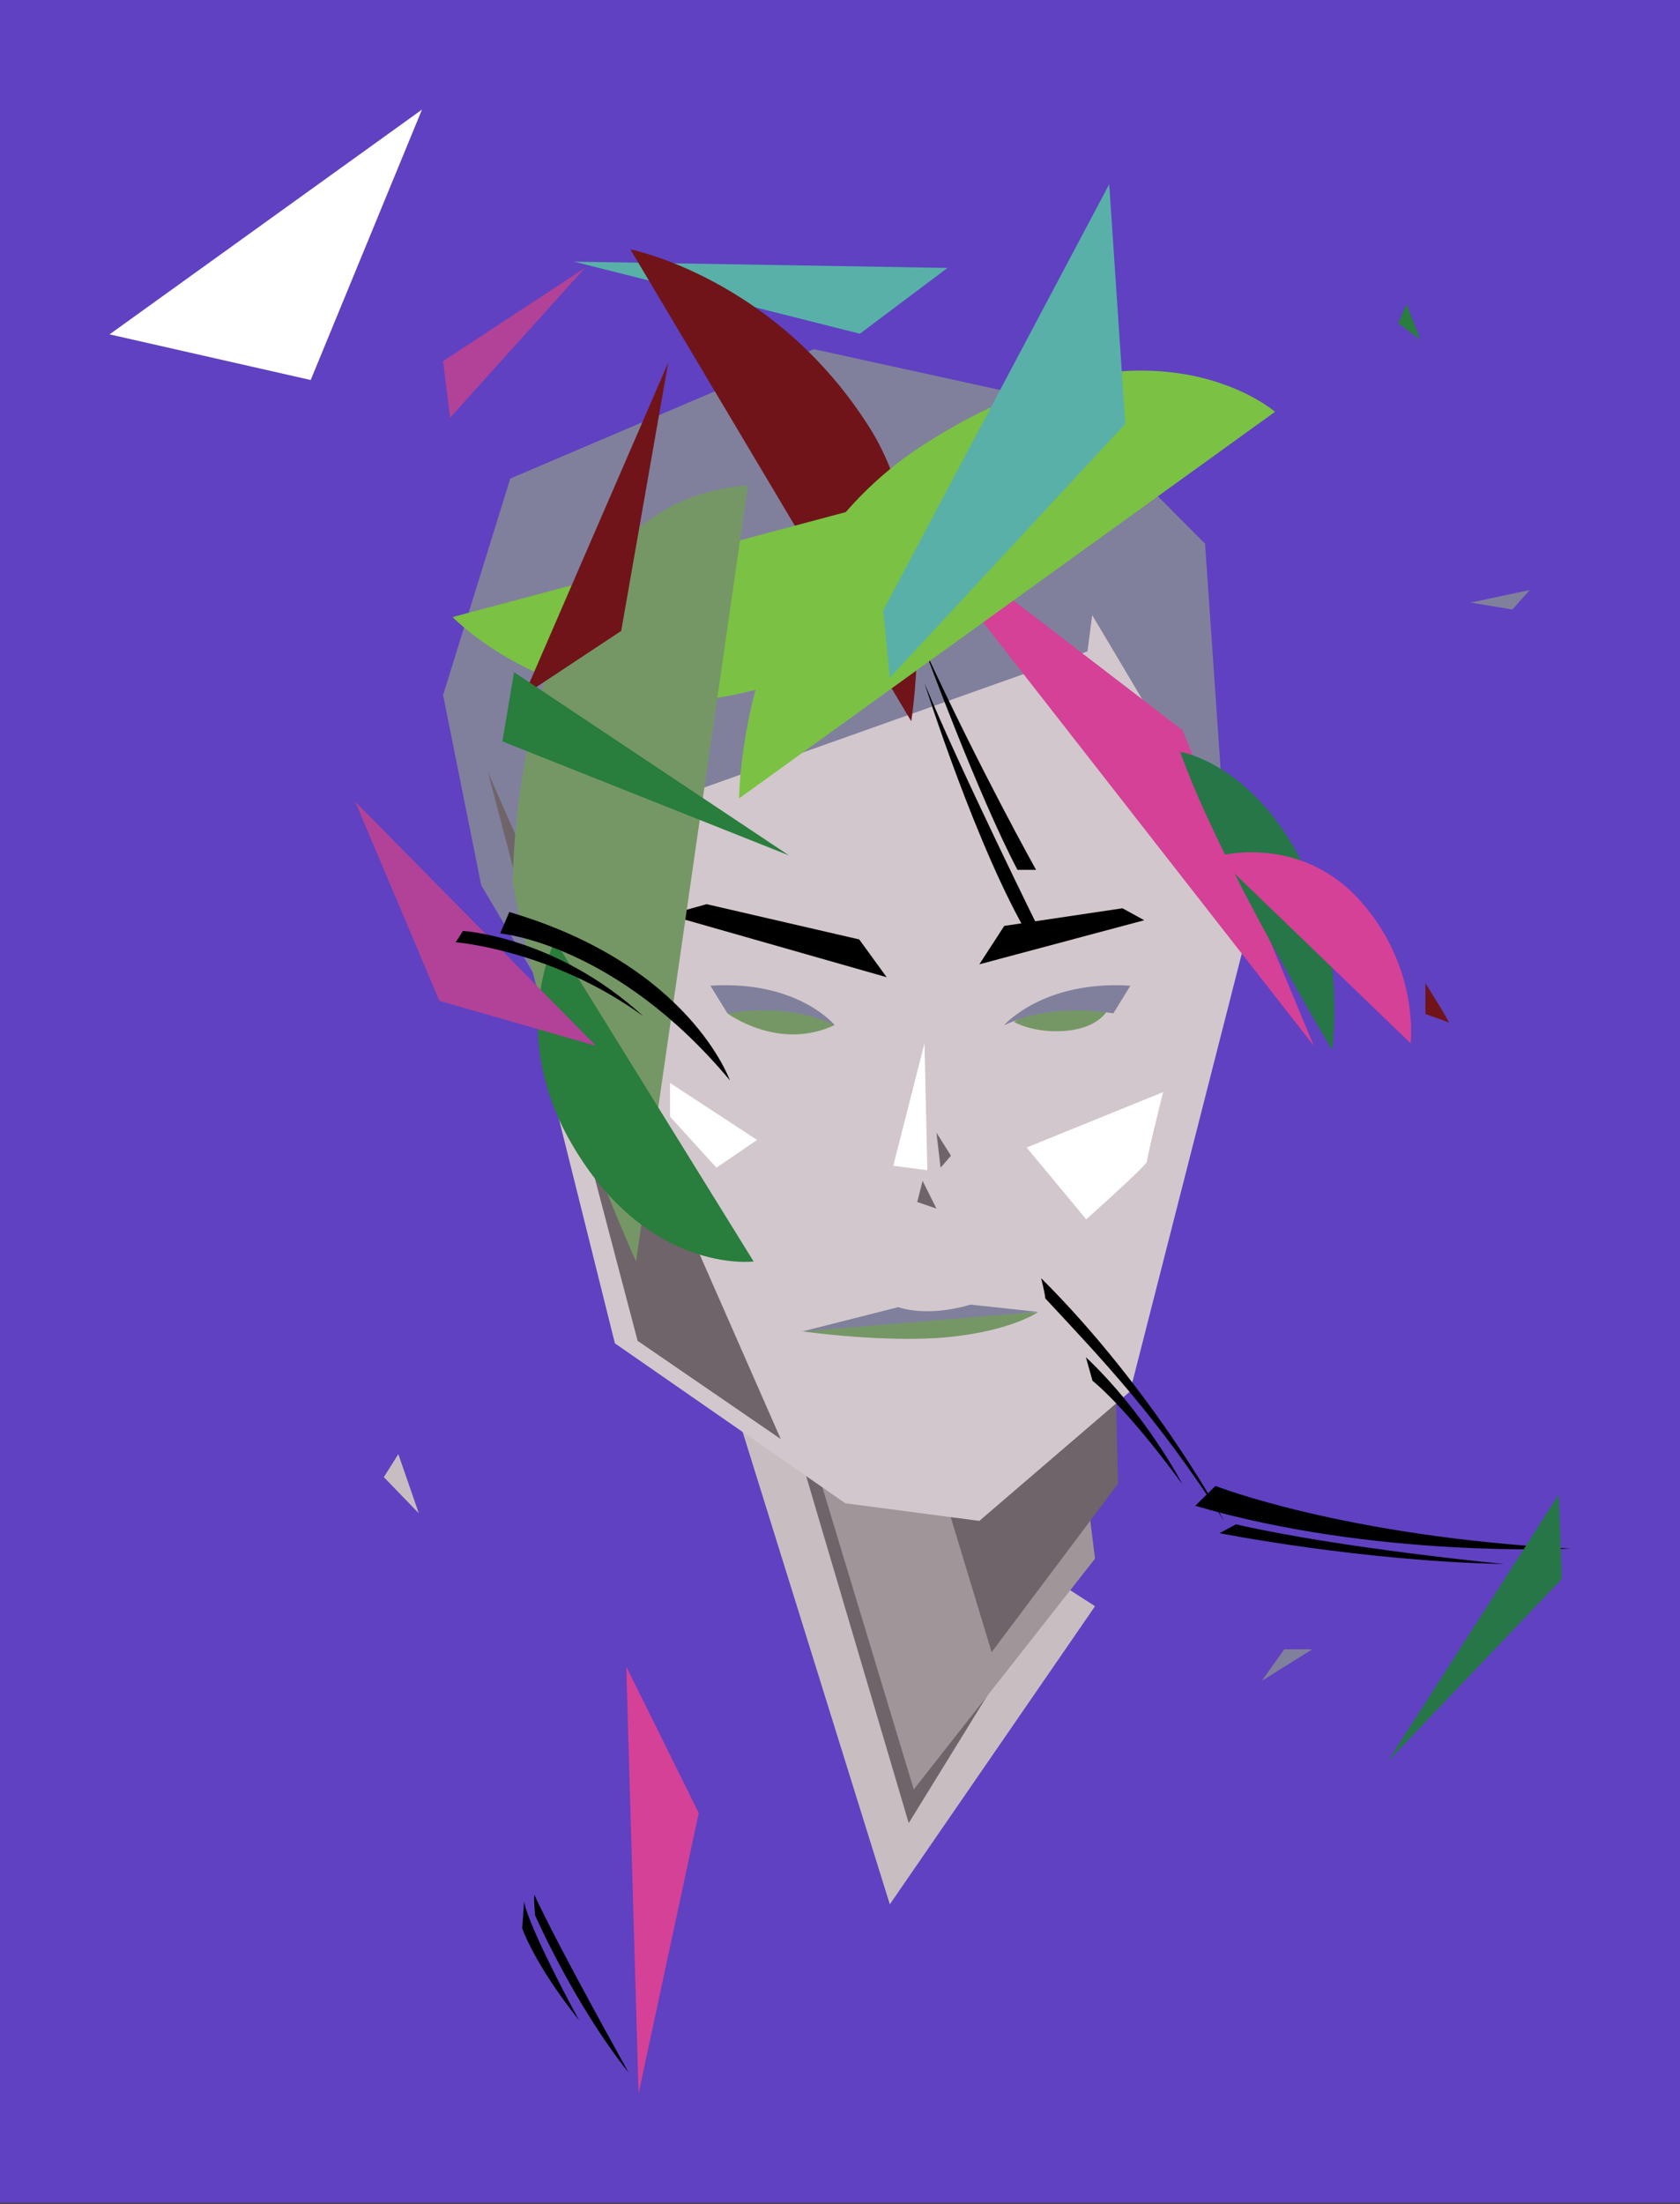 <svg width="260" height="341" viewBox="0 0 260 341" fill="none" xmlns="http://www.w3.org/2000/svg">
<rect x="0" y="0" width="260" height="341" fill="#333333" stroke="none"/>
<g clip-path="url(#clip0_833_16588)">
<rect width="260" height="340.826" fill="#5F41C1"/>
<path d="M0 0H260V340.826H0V0Z" fill="#5F41C1"/>
<path d="M166.64 201.907L175.081 194.795L171.178 209.31L163.859 216.227L166.64 201.907Z" fill="#6F6469"/>
<path d="M111.754 211.356L137.71 294.65L169.471 248.522L111.754 211.356Z" fill="#C8BEC2"/>
<path d="M123.07 222.657L140.634 282.083L166.297 240.436L123.07 222.657Z" fill="#6F6469"/>
<path d="M123.07 216.227L141.415 276.871L169.468 241.167L166.297 215.691L123.07 216.227Z" fill="#A0969A"/>
<path d="M144.684 226.652L153.466 255.634L173.03 229.574L172.542 208.727L144.684 226.652Z" fill="#6F6469"/>
<path d="M85.016 167.177L95.164 207.85L130.828 232.595L151.563 235.322L174.884 215.303L194.595 138.098L173.274 87.488L88.48 114.473L85.016 167.177Z" fill="#D2C7CC"/>
<path d="M180.008 168.979L158.883 177.552L168.104 188.658C168.104 188.658 177.52 180.28 177.52 179.696C177.471 179.111 180.008 168.979 180.008 168.979Z" fill="white"/>
<path d="M16.957 51.735L48.084 58.798L65.307 16.956L16.957 51.735Z" fill="white"/>
<path d="M68.574 55.875L69.648 64.643L90.529 41.457L68.574 55.875Z" fill="#B14298"/>
<path d="M189.717 130.742C189.717 129.768 169.03 95.184 169.03 95.184L168.298 100.786L90.529 128.404L87.456 158.897L74.478 136.977L68.574 107.556L78.966 74.044L125.95 54.024L165.078 62.597L186.497 84.127L189.717 130.742Z" fill="#80809D"/>
<path d="M88.824 40.482L133.076 51.637L146.639 41.457L88.824 40.482Z" fill="#59B0A9"/>
<path d="M97.555 38.583L141.025 111.599C141.025 111.599 145.612 83.542 134.537 66.104C119.9 42.967 97.555 38.583 97.555 38.583Z" fill="#701419"/>
<path d="M70.039 95.477L156.005 72.534C156.005 72.534 147.272 98.058 117.998 106.436C88.725 114.814 70.039 95.477 70.039 95.477Z" fill="#7BC143"/>
<path d="M143.074 105.705C143.074 105.705 151.222 131.473 159.321 145.063L160.931 144.04C160.931 144.04 148.49 118.857 143.074 105.705Z" fill="black"/>
<path d="M143.074 100.445C143.074 100.445 151.32 122.901 157.467 134.591H160.345C160.345 134.591 151.856 119.442 143.074 100.445Z" fill="black"/>
<path d="M103.41 141.556L109.362 139.899L132.976 145.355L137.221 151.2L103.41 141.556Z" fill="black"/>
<path d="M151.566 149.204L155.421 143.261L173.716 140.533L177.083 142.384L151.566 149.204Z" fill="black"/>
<path d="M120.829 222.657L98.679 207.46L75.504 119.441L120.829 222.657Z" fill="#6F6469"/>
<path d="M112.582 156.802C112.582 156.802 120.535 162.695 129.17 158.604C129.17 158.604 122.096 152.807 112.582 156.802Z" fill="#759766"/>
<path d="M103.703 172.778L110.875 180.669L117.169 176.383L103.703 167.566V172.778Z" fill="white"/>
<path d="M138.246 180.378L143.515 181.06L143.076 161.43L138.246 180.378Z" fill="white"/>
<path d="M144.93 175.263L145.564 180.669L147.174 178.819L144.93 175.263Z" fill="#6F6469"/>
<path d="M142.783 182.716L141.953 185.979L144.929 187.002L142.783 182.716Z" fill="#6F6469"/>
<path d="M124.195 205.999C124.195 205.999 137.222 207.85 146.882 206.875C156.542 205.901 160.64 203.027 160.64 203.027L141.515 203.953L124.195 205.999Z" fill="#759766"/>
<path d="M96.922 257.874C96.971 257.923 108.143 280.524 108.143 280.524L98.825 323.924L96.922 257.874Z" fill="#D44197"/>
<path d="M81.113 294.212L80.82 298.352C80.82 298.352 82.626 303.808 89.651 312.624C89.602 312.624 81.747 298.157 81.113 294.212Z" fill="black"/>
<path d="M82.676 293.141C82.627 294.651 82.822 296.355 82.822 296.355C82.822 296.355 88.726 309.897 97.264 320.662C97.312 320.662 86.774 301.957 82.676 293.141Z" fill="black"/>
<path d="M61.647 224.995L59.402 228.551L64.818 234.153L61.647 224.995Z" fill="#C8BEC2"/>
<path d="M198.745 255.195H203.087L195.281 260.066L198.745 255.195Z" fill="#80809D"/>
<path d="M191.279 235.857L188.742 237.221C188.742 237.221 210.648 241.556 232.798 241.995C232.75 241.995 207.721 239.608 191.279 235.857Z" fill="black"/>
<path d="M184.984 232.984L188.107 229.915C188.107 229.915 208.061 237.757 243.043 239.608C243.043 239.608 212.794 241.167 184.984 232.984Z" fill="black"/>
<path d="M241.238 231.23L241.726 244.285L214.746 272.585L241.238 231.23Z" fill="#267647"/>
<path d="M227.578 93.236L236.75 91.287L234.067 94.307L227.578 93.236Z" fill="#80809D"/>
<path d="M220.602 152.126V156.9C220.602 156.9 223.968 158.069 224.212 158.215C224.505 158.361 220.602 152.126 220.602 152.126Z" fill="#701419"/>
<path d="M217.675 47.059L216.406 50.03L219.821 52.563L217.675 47.059Z" fill="#297D3D"/>
<path d="M165.569 155.536C161.666 155.876 157.665 157.484 156.934 158.117C156.934 158.117 159.763 159.822 164.545 159.53C170.594 159.14 171.668 155.779 171.668 155.779C171.668 155.779 169.472 155.195 165.569 155.536Z" fill="#759766"/>
<path d="M109.949 152.515L112.584 156.801C112.584 156.801 121.61 154.95 129.172 158.604C129.172 158.604 123.464 151.638 109.949 152.515Z" fill="#80809D"/>
<path d="M174.935 152.515L172.301 156.802C172.301 156.802 162.933 154.951 155.371 158.653C155.371 158.653 161.421 151.639 174.935 152.515Z" fill="#80809D"/>
<path d="M124.195 205.999L139.027 202.248C139.027 202.248 143.32 203.904 150.2 201.858L160.64 202.979L124.195 205.999Z" fill="#80809D"/>
<path d="M161.129 197.767C161.129 197.767 161.714 200.056 161.763 200.884C170.496 210.285 179.034 219.101 189.426 235.322C189.426 235.322 178.693 215.253 161.129 197.767Z" fill="black"/>
<path d="M168.055 209.993L169.079 213.646C169.079 213.646 174.007 217.397 182.935 229.574C182.984 229.574 177.276 218.712 168.055 209.993Z" fill="black"/>
<path d="M115.756 75.115L98.436 195.185C98.436 195.185 83.994 163.475 79.359 136.49C79.359 136.49 79.262 77.502 115.756 75.115Z" fill="#759766"/>
<path d="M103.41 56.119L81.113 107.557L96.14 97.62L103.41 56.119Z" fill="#701419"/>
<path d="M79.555 104.001L77.75 114.717L122.099 132.35L79.555 104.001Z" fill="#297D3D"/>
<path d="M85.896 145.55L116.632 195.185C116.632 195.185 99.752 197.328 87.945 176.042C78.724 159.335 85.896 145.55 85.896 145.55Z" fill="#297D3D"/>
<path d="M54.965 124.021L92.239 161.819L67.991 154.854L54.965 124.021Z" fill="#B14298"/>
<path d="M78.821 141.117L77.406 144.429C77.406 144.429 95.263 145.939 112.973 167.177C112.924 167.177 106.826 149.349 78.821 141.117Z" fill="black"/>
<path d="M71.65 144.04L70.527 145.794C70.527 145.794 85.457 146.963 99.557 157.24C86.042 144.868 71.65 144.04 71.65 144.04Z" fill="black"/>
<path d="M203.33 161.819L138.539 78.866L182.986 112.963L203.33 161.819Z" fill="#D44197"/>
<path d="M182.645 116.324C182.645 116.324 194.549 118.175 202.306 135.126C208.259 148.132 206.161 162.452 206.161 162.452C206.161 162.452 188.597 133.227 182.645 116.324Z" fill="#267647"/>
<path d="M188.305 132.496L218.31 161.429C218.31 161.429 219.773 149.788 210.552 139.413C201.087 128.794 188.305 132.496 188.305 132.496Z" fill="#D44197"/>
<path d="M114.387 123.533L197.328 63.718C197.328 63.718 177.471 46.28 142.538 69.076C114.484 87.342 114.387 123.533 114.387 123.533Z" fill="#7BC143"/>
<path d="M137.708 104.878L136.684 94.454L171.665 28.501L174.153 65.569L137.708 104.878Z" fill="#59B0A9"/>
</g>
<defs>
<clipPath id="clip0_833_16588">
<rect width="260" height="340.826" fill="white"/>
</clipPath>
</defs>
</svg>
